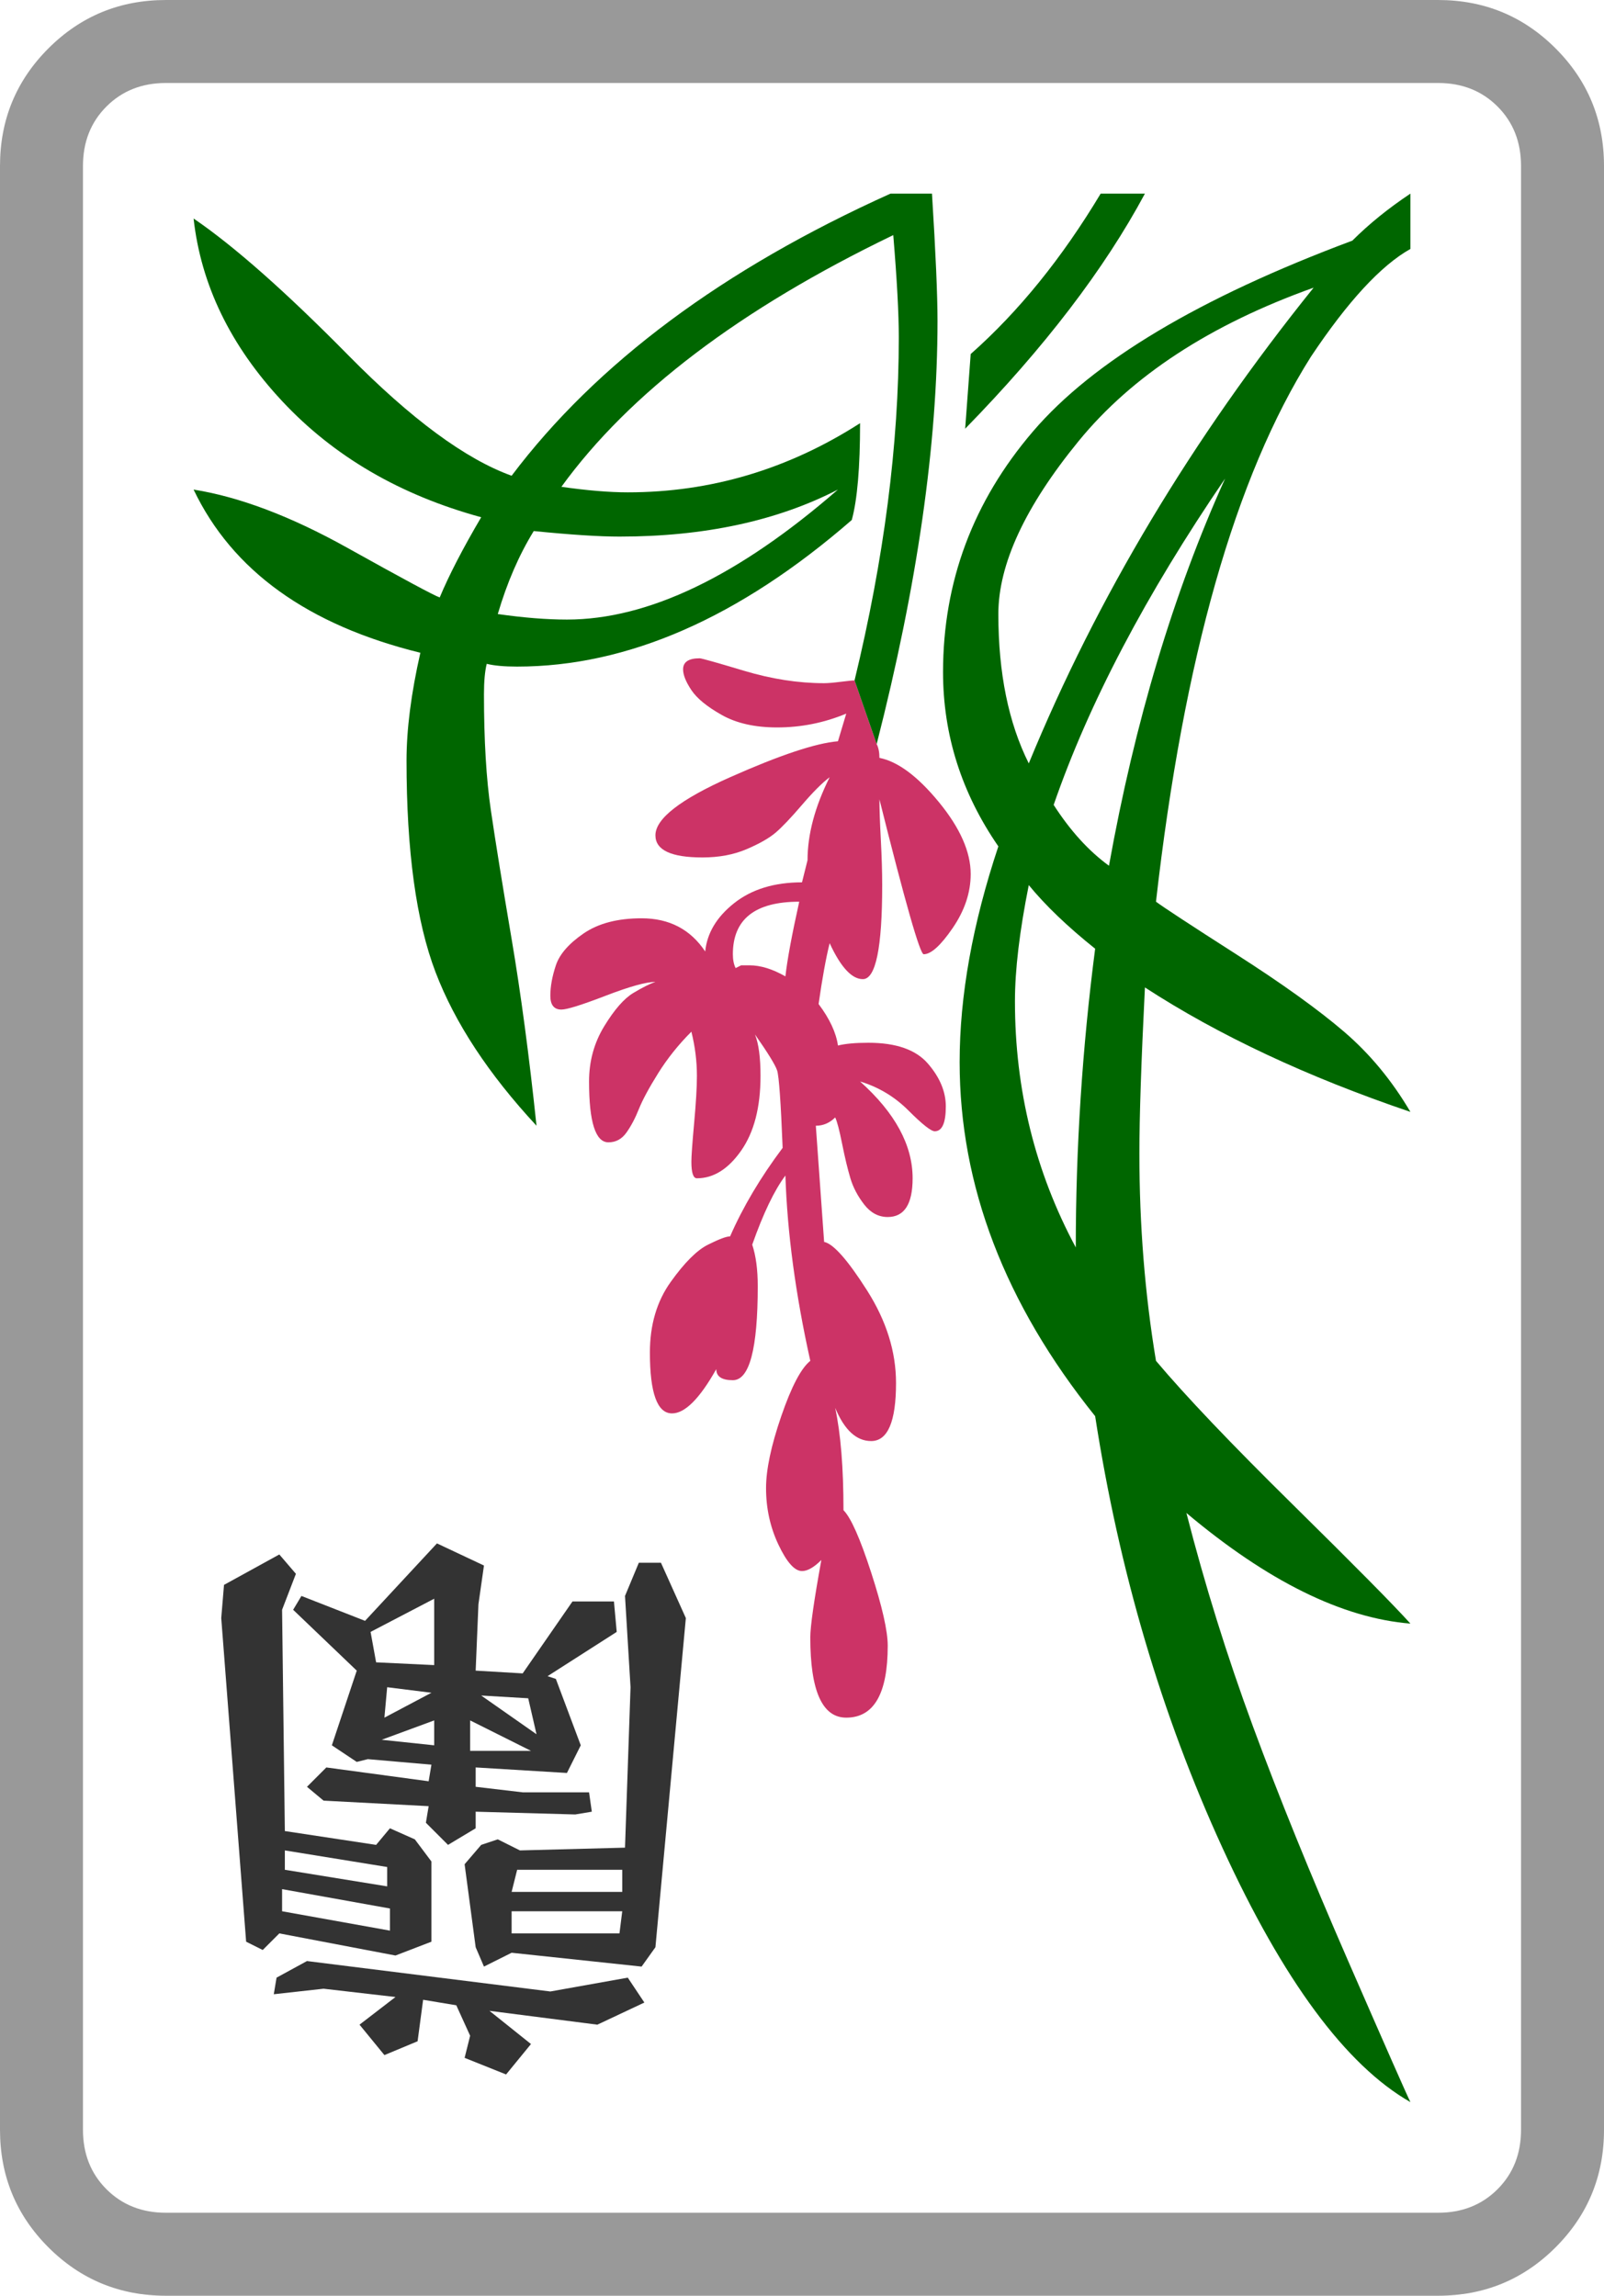<svg xmlns="http://www.w3.org/2000/svg" viewBox="30 -115 580 830"><g>
<!--frame-->
<path style="fill: #999999;" d="M550 685h-460q-13 0 -21.5 -8.5t-8.5 -21.5v-710q0 -13 8.5 -21.5t21.5 -8.5h460q13 0 21.5 8.5t8.5 21.5v710q0 13 -8.5 21.5t-21.5 8.5zM610 655v-710q0 -25 -17.5 -42.5t-42.5 -17.5h-460q-25 0 -42.5 17.5t-17.5 42.5v710 q0 25 17.5 42.5t42.5 17.5h460q25 0 42.5 -17.5t17.5 -42.5z"/>
<!--index-->
<path style="fill: #333333;" d="M187 487l-21 -1l-2 -11l23 -12v24zM224 512l-20 -14l17 1zM200 518v-11l22 11h-22zM169 506l1 -11l16 2zM168 514l19 -7v9zM192 552l10 -6v-6l36 1l6 -1l-1 -7h-24l-17 -2v-7l33 2l5 -10l-9 -24l-3 -1l25 -16l-1 -11h-15l-18 26l-17 -1l1 -24l2 -14l-17 -8l-26 28l-23 -9 l-3 5l23 22l-9 27l9 6l4 -1l23 2l-1 6l-37 -5l-7 7l6 5l38 2l-1 6zM215 569l2 -8h38v8h-40zM215 584v-8h40l-1 8h-39zM133 561v-7l37 6v7zM132 576v-8l39 7v8zM262 596l5 -7l11 -119l-9 -20h-8l-5 12l2 33l-2 58l-38 1l-8 -4l-6 2l-6 7l4 30l3 7l10 -5zM180 550l-9 -4l-5 6 l-33 -5l-1 -80l5 -13l-6 -7l-20 11l-1 12l9 117l6 3l6 -6l42 8l13 -5v-29zM130 600l-1 6l18 -2l26 3l-13 10l9 11l12 -5l2 -15l12 2l5 11l-2 8l15 6l9 -11l-15 -12l39 5l17 -8l-6 -9l-28 5l-88 -11z"/>
<!--flower-->
<path style="fill: #cc3366;" d="M319 211Q315 229 314 238Q307 234 301 234H298L296 235Q295 233 295 230Q295 211 319 211ZM339 131Q338 131 334 131.5T328 132Q314 132 299 127.5T283 123Q277 123 277 127Q277 130 280 134.5T291 143.5T311 148Q324 148 336 143L333 153Q321 154 294 166T267 187Q267 195 284 195Q293 195 300 192T310.5 186T320 176T330 166Q322 182 322 196L320 204Q305 204 295.5 211.5T285 229Q277 217 262 217Q249 217 241 222.5T231 234T229 245T233 250Q236 250 249 245T267 240Q264 241 259 244T248.5 256T243 276Q243 298 250 298Q254 298 256.5 294.5T261 286T268 273T280 258Q282 266 282 274Q282 280 281 291T280 305Q280 311 282 311Q291 311 298 301T305 274Q305 264 303 259Q310 269 311 272T313 300Q301 316 294 332Q292 332 286 335T272.5 348.5T265 374Q265 396 273 396Q280 396 289 380Q289 384 295 384Q304 384 304 350Q304 341 302 335Q308 318 314 310Q315 341 323 377Q318 381 312.5 397T307 423Q307 434 311.5 443.5T320 453Q323 453 327 449Q323 471 323 477Q323 506 336 506Q351 506 351 480Q351 472 345 453.5T335 431Q335 408 332 394Q337 406 345 406Q354 406 354 385Q354 368 343.5 351.5T328 334L325 292Q329 292 332 289Q333 291 334.5 298.5T337.5 311T342.5 320.5T351 325Q360 325 360 311Q360 293 341 276Q351 279 358.5 286.5T368 294Q372 294 372 285Q372 277 365.5 269.5T344 262Q337 262 333 263Q332 256 326 248Q328 234 330 226Q336 239 342 239Q349 239 349 205Q349 198 348.5 188.5T348 174Q362 230 364 230Q368 230 374.5 220.5T381 201Q381 189 369.5 175T348 159Q348 156 347 154Z" />
<!--leaves-->
<path style="fill: #006600;" d="M379 40Q422 -4 444 -45H428Q407 -10 381 13ZM333 62Q279 109 235 109Q224 109 210 107Q215 90 223 77Q243 79 254 79Q300 79 333 62ZM347 154Q369 68 369 1Q369 -13 367 -45H352Q261 -4 215 57Q190 48 156 13.5T100 -36Q104 0 132 30T204 72Q194 89 189 101Q186 100 155.5 83T100 62Q121 106 182 121Q177 143 177 160Q177 209 187.5 236.5T224 292Q220 254 215 224.5T207.5 178T205 136Q205 129 206 125Q210 126 217 126Q277 126 338 73Q341 62 341 38Q302 63 257 63Q247 63 233 61Q270 10 353 -30Q355 -6 355 7Q355 65 339 131Z" />
<path style="fill: #006600;" d="M540 -45q-12 8 -21 17q-83 31 -115.5 69t-32.5 87q0 34 20 63q-14 42 -14 78q0 67 49 128q13 84 46 156t68 92q-2 -4 -22.5 -51t-34.5 -85t-24 -77q44 37 81 40q-9 -10 -42.5 -43t-49.5 -52q-6 -36 -6 -75 q0 -20 2 -60q40 26 96 45q-10 -17 -24 -29t-39 -28t-29 -19q15 -132 56 -197q20 -30 36 -39v-20zM473 58q-28 62 -42 140q-11 -8 -20 -22q19 -55 62 -118zM419 336q-22 -41 -22 -89q0 -17 5 -42q9 11 24 23q-7 54 -7 108zM505 -11q-66 82 -103 172q-11 -22 -11 -54 q0 -27 29 -62.5t85 -55.5z"/>
</g></svg>
